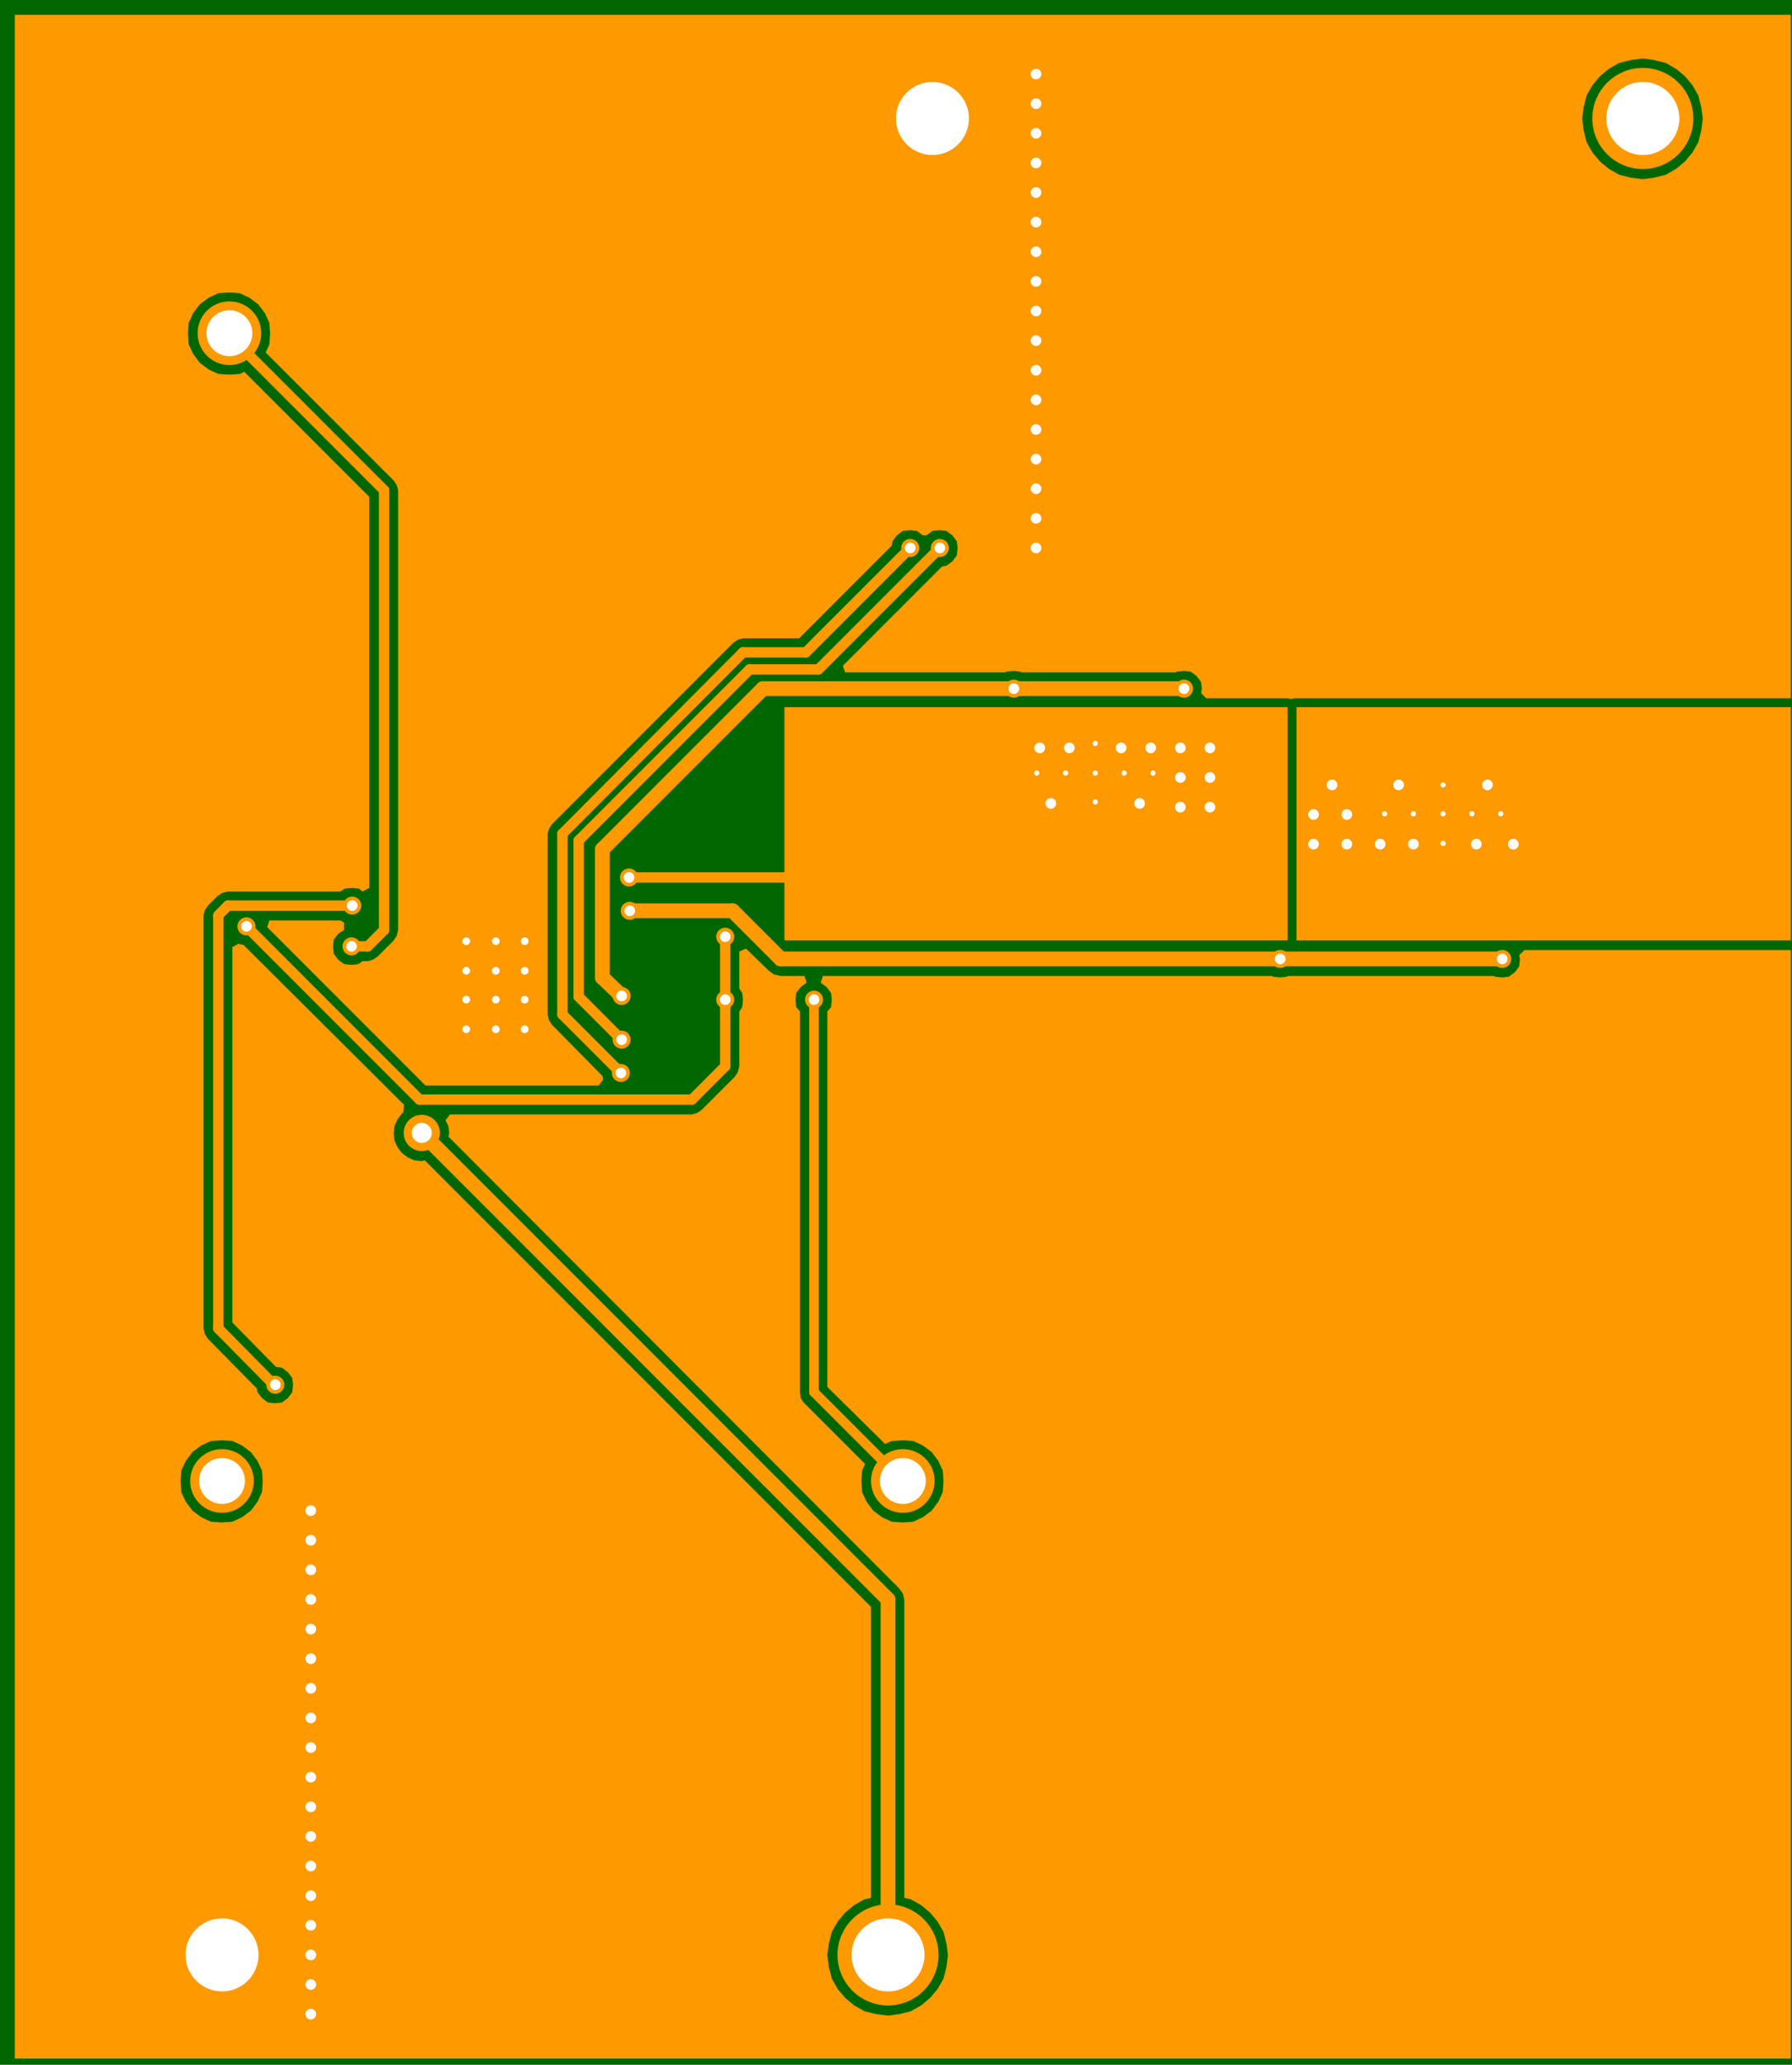 <?xml version="1.0" encoding="UTF-8"?>
<!DOCTYPE svg PUBLIC "-//W3C//DTD SVG 1.1//EN" "http://www.w3.org/Graphics/SVG/1.1/DTD/svg11.dtd">

<svg xmlns="http://www.w3.org/2000/svg" xmlns:xlink="http://www.w3.org/1999/xlink" width="247px" height="284.4px" viewbox="0 0 247 284.4" version="1.1">
  <rect width="100%" height="100%" fill="#808080" stroke="none"/>
  <title>LM5116_MXA20A_A_CU1_bottom: null</title>
  <desc>LM5116_MXA20A_A_CU1 WebTHERM&amp;reg; Board Layout file</desc>
  <g id="board" fill-opacity="1" transform="scale(0.102,-0.102) translate(0,-2800.0)">
    <rect x="0" y="0" width="2440" height="2800" stroke="#006600" stroke-width="0" fill="#006600" type="Fill" layer="PCB" />
    <polygon net="6" points="2420,1530 1752,1530 1752,1845 2420,1845" stroke-width="0.0" stroke="#ff9900" fill="#ff9900" stroke-linecap="round" stroke-linejoin="round" opacity="1.0" layer="BOTTOM" />
    <polygon net="1" points="1740,1530 1061,1530 1060,1531 1060,1845 1740,1845" stroke-width="0.0" stroke="#ff9900" fill="#ff9900" stroke-linecap="round" stroke-linejoin="round" opacity="1.0" layer="BOTTOM" />
    <polygon net="8" points="2420,1857 1750,1857 1745,1856 1745,1856 1744,1856 1740,1857 1630,1857 1623,1864 1624,1870 1623,1879 1617,1887 1609,1893 1600,1894 1590,1893 1589,1892 1380,1892 1379,1893 1370,1894 1360,1893 1359,1892 1142,1892 1139,1901 1273,2035 1279,2036 1287,2042 1293,2050 1294,2060 1293,2069 1287,2077 1279,2083 1270,2084 1260,2083 1252,2077 1247,2077 1239,2083 1230,2084 1220,2083 1212,2077 1206,2069 1205,2063 1080,1938 1004,1938 997,1936 991,1932 746,1687 742,1681 740,1674 740,1430 742,1422 746,1416 814,1347 815,1342 809,1334 575,1334 361,1548 364,1557 460,1557 465,1554 465,1544 457,1539 451,1531 450,1522 451,1512 457,1504 465,1498 475,1497 484,1498 490,1502 497,1502 504,1504 510,1508 532,1530 536,1536 538,1544 538,2138 536,2145 532,2151 359,2324 364,2335 365,2350 364,2364 358,2377 349,2389 337,2398 324,2404 310,2405 295,2404 282,2398 270,2389 261,2377 255,2364 254,2350 255,2335 261,2322 270,2310 282,2301 295,2295 310,2294 324,2295 330,2298 499,2129 499,1601 490,1596 485,1600 476,1601 466,1600 460,1596 308,1596 300,1594 294,1590 281,1577 277,1571 275,1564 275,1563 275,1563 275,1006 277,998 281,992 347,925 348,920 354,912 362,906 372,905 381,906 389,912 395,920 396,930 395,939 389,947 381,953 373,954 314,1014 314,1521 323,1526 323,1525 329,1524 546,1308 545,1298 543,1296 537,1288 533,1279 532,1270 533,1260 537,1251 543,1243 551,1237 560,1233 570,1232 574,1233 1177,630 1177,237 1168,235 1154,227 1142,217 1132,205 1124,191 1120,175 1118,160 1120,144 1124,128 1132,114 1142,102 1154,92 1168,84 1184,80 1200,78 1215,80 1231,84 1245,92 1257,102 1267,114 1275,128 1279,144 1281,160 1279,175 1275,191 1267,205 1257,217 1245,227 1231,235 1222,237 1222,640 1220,648 1215,655 606,1265 607,1270 606,1279 602,1287 608,1295 935,1295 942,1297 948,1301 993,1346 997,1352 999,1360 999,1434 1003,1440 1004,1450 1003,1459 999,1465 999,1515 1008,1519 1039,1489 1046,1484 1055,1482 1087,1482 1090,1473 1082,1467 1076,1459 1075,1450 1076,1440 1081,1434 1081,920 1081,920 1081,920 1082,912 1086,906 1169,823 1165,814 1164,800 1165,785 1171,772 1180,760 1192,751 1205,745 1220,744 1234,745 1247,751 1259,760 1268,772 1274,785 1275,800 1274,814 1268,827 1259,839 1247,848 1234,854 1220,855 1205,854 1196,850 1118,927 1118,1434 1123,1440 1124,1450 1123,1459 1117,1467 1109,1473 1112,1482 1719,1482 1720,1481 1730,1480 1739,1481 1740,1482 2019,1482 2020,1481 2030,1480 2039,1481 2047,1487 2053,1495 2054,1505 2053,1510 2060,1517 2420,1517 2420,20 20,20 20,2780 2420,2780" stroke-width="0.0" stroke="#ff9900" fill="#ff9900" stroke-linecap="round" stroke-linejoin="round" opacity="1.0" layer="BOTTOM" />
    <polygon net="8" points="2220,2721 2204,2719 2188,2715 2174,2707 2162,2697 2152,2685 2144,2671 2140,2655 2138,2640 2140,2624 2144,2608 2152,2594 2162,2582 2174,2572 2188,2564 2204,2560 2220,2558 2235,2560 2251,2564 2265,2572 2277,2582 2287,2594 2295,2608 2299,2624 2301,2640 2299,2655 2295,2671 2287,2685 2277,2697 2265,2707 2251,2715 2235,2719" stroke-width="0.0" stroke="#006600" fill="#006600" stroke-linecap="round" stroke-linejoin="round" opacity="1.0" layer="BOTTOM" />
    <polygon net="8" points="300,855 285,854 272,848 260,839 251,827 245,814 244,800 245,785 251,772 260,760 272,751 285,745 300,744 314,745 327,751 339,760 348,772 354,785 355,800 354,814 348,827 339,839 327,848 314,854" stroke-width="0.0" stroke="#006600" fill="#006600" stroke-linecap="round" stroke-linejoin="round" opacity="1.0" layer="BOTTOM" />
    <line net="0" x1="1100" y1="920" x2="1220" y2="800" stroke-width="13" stroke="#ff9900" stroke-linecap="round" stroke-linejoin="round" opacity="1.0" layer="BOTTOM" />
    <line net="0" x1="1100" y1="920" x2="1100" y2="1450" stroke-width="13" stroke="#ff9900" stroke-linecap="round" stroke-linejoin="round" opacity="1.0" layer="BOTTOM" />
    <line net="3" x1="570" y1="1270" x2="1200" y2="640" stroke-width="20" stroke="#ff9900" stroke-linecap="round" stroke-linejoin="round" opacity="1.0" layer="BOTTOM" />
    <line net="8" x1="839" y1="1455" x2="840" y2="1455" stroke-width="14" stroke="#ff9900" stroke-linecap="round" stroke-linejoin="round" opacity="1.0" layer="BOTTOM" />
    <line net="9" x1="332" y1="1550" x2="333" y2="1549" stroke-width="14" stroke="#ff9900" stroke-linecap="round" stroke-linejoin="round" opacity="1.0" layer="BOTTOM" />
    <line net="10" x1="295" y1="1564" x2="308" y2="1577" stroke-width="14" stroke="#ff9900" stroke-linecap="round" stroke-linejoin="round" opacity="1.0" layer="BOTTOM" />
    <line net="10" x1="295" y1="1006" x2="295" y2="1563" stroke-width="14" stroke="#ff9900" stroke-linecap="round" stroke-linejoin="round" opacity="1.0" layer="BOTTOM" />
    <line net="10" x1="295" y1="1006" x2="370" y2="930" stroke-width="14" stroke="#ff9900" stroke-linecap="round" stroke-linejoin="round" opacity="1.0" layer="BOTTOM" />
    <line net="10" x1="308" y1="1577" x2="477" y2="1577" stroke-width="14" stroke="#ff9900" stroke-linecap="round" stroke-linejoin="round" opacity="1.0" layer="BOTTOM" />
    <line net="15" x1="310" y1="2347" x2="519" y2="2138" stroke-width="14" stroke="#ff9900" stroke-linecap="round" stroke-linejoin="round" opacity="1.0" layer="BOTTOM" />
    <line net="15" x1="474" y1="1522" x2="497" y2="1522" stroke-width="14" stroke="#ff9900" stroke-linecap="round" stroke-linejoin="round" opacity="1.0" layer="BOTTOM" />
    <line net="15" x1="497" y1="1522" x2="519" y2="1544" stroke-width="14" stroke="#ff9900" stroke-linecap="round" stroke-linejoin="round" opacity="1.0" layer="BOTTOM" />
    <line net="15" x1="519" y1="1544" x2="519" y2="2138" stroke-width="14" stroke="#ff9900" stroke-linecap="round" stroke-linejoin="round" opacity="1.0" layer="BOTTOM" />
    <line net="9" x1="980" y1="1535" x2="980" y2="1540" stroke-width="10" stroke="#ff9900" stroke-linecap="round" stroke-linejoin="round" opacity="1.0" layer="BOTTOM" />
    <line net="9" x1="333" y1="1549" x2="567" y2="1315" stroke-width="14" stroke="#ff9900" stroke-linecap="round" stroke-linejoin="round" opacity="1.0" layer="BOTTOM" />
    <line net="9" x1="567" y1="1315" x2="935" y2="1315" stroke-width="14" stroke="#ff9900" stroke-linecap="round" stroke-linejoin="round" opacity="1.0" layer="BOTTOM" />
    <line net="9" x1="935" y1="1315" x2="980" y2="1360" stroke-width="14" stroke="#ff9900" stroke-linecap="round" stroke-linejoin="round" opacity="1.0" layer="BOTTOM" />
    <line net="9" x1="980" y1="1360" x2="980" y2="1450" stroke-width="14" stroke="#ff9900" stroke-linecap="round" stroke-linejoin="round" opacity="1.0" layer="BOTTOM" />
    <line net="9" x1="980" y1="1450" x2="980" y2="1535" stroke-width="14" stroke="#ff9900" stroke-linecap="round" stroke-linejoin="round" opacity="1.0" layer="BOTTOM" />
    <line net="16" x1="760" y1="1430" x2="839" y2="1351" stroke-width="14" stroke="#ff9900" stroke-linecap="round" stroke-linejoin="round" opacity="1.0" layer="BOTTOM" />
    <line net="3" x1="1200" y1="150" x2="1200" y2="640" stroke-width="20" stroke="#ff9900" stroke-linecap="round" stroke-linejoin="round" opacity="1.0" layer="BOTTOM" />
    <line net="16" x1="1230" y1="2060" x2="1230" y2="2061" stroke-width="14" stroke="#ff9900" stroke-linecap="round" stroke-linejoin="round" opacity="1.0" layer="BOTTOM" />
    <line net="8" x1="814" y1="1480" x2="840" y2="1455" stroke-width="20" stroke="#ff9900" stroke-linecap="round" stroke-linejoin="round" opacity="1.0" layer="BOTTOM" />
    <line net="0" x1="782" y1="1454" x2="840" y2="1396" stroke-width="14" stroke="#ff9900" stroke-linecap="round" stroke-linejoin="round" opacity="1.0" layer="BOTTOM" />
    <line net="16" x1="760" y1="1430" x2="760" y2="1674" stroke-width="14" stroke="#ff9900" stroke-linecap="round" stroke-linejoin="round" opacity="1.0" layer="BOTTOM" />
    <line net="0" x1="782" y1="1454" x2="782" y2="1665" stroke-width="14" stroke="#ff9900" stroke-linecap="round" stroke-linejoin="round" opacity="1.0" layer="BOTTOM" />
    <line net="8" x1="814" y1="1480" x2="814" y2="1653" stroke-width="20" stroke="#ff9900" stroke-linecap="round" stroke-linejoin="round" opacity="1.0" layer="BOTTOM" />
    <line net="0" x1="1106" y1="1896" x2="1270" y2="2060" stroke-width="14" stroke="#ff9900" stroke-linecap="round" stroke-linejoin="round" opacity="1.0" layer="BOTTOM" />
    <line net="8" x1="814" y1="1653" x2="1031" y2="1870" stroke-width="20" stroke="#ff9900" stroke-linecap="round" stroke-linejoin="round" opacity="1.0" layer="BOTTOM" />
    <line net="8" x1="1031" y1="1870" x2="1600" y2="1870" stroke-width="20" stroke="#ff9900" stroke-linecap="round" stroke-linejoin="round" opacity="1.0" layer="BOTTOM" />
    <line net="0" x1="782" y1="1665" x2="1013" y2="1896" stroke-width="14" stroke="#ff9900" stroke-linecap="round" stroke-linejoin="round" opacity="1.0" layer="BOTTOM" />
    <line net="0" x1="1013" y1="1896" x2="1106" y2="1896" stroke-width="14" stroke="#ff9900" stroke-linecap="round" stroke-linejoin="round" opacity="1.0" layer="BOTTOM" />
    <line net="16" x1="760" y1="1674" x2="1004" y2="1919" stroke-width="14" stroke="#ff9900" stroke-linecap="round" stroke-linejoin="round" opacity="1.0" layer="BOTTOM" />
    <line net="16" x1="1004" y1="1919" x2="1089" y2="1919" stroke-width="14" stroke="#ff9900" stroke-linecap="round" stroke-linejoin="round" opacity="1.0" layer="BOTTOM" />
    <line net="16" x1="1089" y1="1919" x2="1221" y2="2051" stroke-width="14" stroke="#ff9900" stroke-linecap="round" stroke-linejoin="round" opacity="1.0" layer="BOTTOM" />
    <line net="4" x1="1730" y1="1505" x2="2030" y2="1505" stroke-width="20" stroke="#ff9900" stroke-linecap="round" stroke-linejoin="round" opacity="1.0" layer="BOTTOM" />
    <line net="4" x1="851" y1="1570" x2="990" y2="1570" stroke-width="20" stroke="#ff9900" stroke-linecap="round" stroke-linejoin="round" opacity="1.0" layer="BOTTOM" />
    <line net="4" x1="990" y1="1570" x2="1055" y2="1505" stroke-width="20" stroke="#ff9900" stroke-linecap="round" stroke-linejoin="round" opacity="1.0" layer="BOTTOM" />
    <line net="4" x1="1055" y1="1505" x2="1730" y2="1505" stroke-width="20" stroke="#ff9900" stroke-linecap="round" stroke-linejoin="round" opacity="1.0" layer="BOTTOM" />
    <line net="1" x1="1635" y1="1615" x2="1635" y2="1710" stroke-width="14" stroke="#ff9900" stroke-linecap="round" stroke-linejoin="round" opacity="1.0" layer="BOTTOM" />
    <line net="1" x1="850" y1="1615" x2="1635" y2="1615" stroke-width="14" stroke="#ff9900" stroke-linecap="round" stroke-linejoin="round" opacity="1.0" layer="BOTTOM" />
    <circle net="0" cx="1100" cy="1450" r="9.7" r1="12" r2="7" stroke-width="5" stroke="#ff9900" fill="#ffffff" opacity="1" layer="MULTILAYER" />
    <circle net="1" cx="850" cy="1615" r="9.7" r1="12" r2="7" stroke-width="5" stroke="#ff9900" fill="#ffffff" opacity="1" layer="MULTILAYER" />
    <circle net="8" cx="630" cy="1489" r="7.2" r1="9" r2="5" stroke-width="4" stroke="#ff9900" fill="#ffffff" opacity="1" layer="MULTILAYER" />
    <circle net="8" cx="630" cy="1450" r="7.2" r1="9" r2="5" stroke-width="4" stroke="#ff9900" fill="#ffffff" opacity="1" layer="MULTILAYER" />
    <circle net="8" cx="630" cy="1410" r="7.2" r1="9" r2="5" stroke-width="4" stroke="#ff9900" fill="#ffffff" opacity="1" layer="MULTILAYER" />
    <circle net="8" cx="709" cy="1410" r="7.2" r1="9" r2="5" stroke-width="4" stroke="#ff9900" fill="#ffffff" opacity="1" layer="MULTILAYER" />
    <circle net="8" cx="670" cy="1410" r="7.2" r1="9" r2="5" stroke-width="4" stroke="#ff9900" fill="#ffffff" opacity="1" layer="MULTILAYER" />
    <circle net="8" cx="709" cy="1450" r="7.2" r1="9" r2="5" stroke-width="4" stroke="#ff9900" fill="#ffffff" opacity="1" layer="MULTILAYER" />
    <circle net="8" cx="670" cy="1450" r="7.2" r1="9" r2="5" stroke-width="4" stroke="#ff9900" fill="#ffffff" opacity="1" layer="MULTILAYER" />
    <circle net="8" cx="709" cy="1489" r="7.2" r1="9" r2="5" stroke-width="4" stroke="#ff9900" fill="#ffffff" opacity="1" layer="MULTILAYER" />
    <circle net="8" cx="670" cy="1489" r="7.2" r1="9" r2="5" stroke-width="4" stroke="#ff9900" fill="#ffffff" opacity="1" layer="MULTILAYER" />
    <circle net="8" cx="709" cy="1529" r="7.2" r1="9" r2="5" stroke-width="4" stroke="#ff9900" fill="#ffffff" opacity="1" layer="MULTILAYER" />
    <circle net="8" cx="670" cy="1529" r="7.2" r1="9" r2="5" stroke-width="4" stroke="#ff9900" fill="#ffffff" opacity="1" layer="MULTILAYER" />
    <circle net="8" cx="630" cy="1529" r="7.2" r1="9" r2="5" stroke-width="4" stroke="#ff9900" fill="#ffffff" opacity="1" layer="MULTILAYER" />
    <circle net="4" cx="851" cy="1570" r="9.7" r1="12" r2="7" stroke-width="5" stroke="#ff9900" fill="#ffffff" opacity="1" layer="MULTILAYER" />
    <circle net="3" cx="570" cy="1270" r="19" r1="25" r2="14" stroke-width="11" stroke="#ff9900" fill="#ffffff" opacity="1" layer="MULTILAYER" />
    <circle net="8" cx="840" cy="1455" r="9.7" r1="12" r2="7" stroke-width="5" stroke="#ff9900" fill="#ffffff" opacity="1" layer="MULTILAYER" />
    <circle net="10" cx="476" cy="1577" r="9.7" r1="12" r2="7" stroke-width="5" stroke="#ff9900" fill="#ffffff" opacity="1" layer="MULTILAYER" />
    <circle net="10" cx="372" cy="930" r="9.7" r1="12" r2="7" stroke-width="5" stroke="#ff9900" fill="#ffffff" opacity="1" layer="MULTILAYER" />
    <circle net="15" cx="475" cy="1522" r="9.7" r1="12" r2="7" stroke-width="5" stroke="#ff9900" fill="#ffffff" opacity="1" layer="MULTILAYER" />
    <circle net="9" cx="333" cy="1549" r="9.7" r1="12" r2="7" stroke-width="5" stroke="#ff9900" fill="#ffffff" opacity="1" layer="MULTILAYER" />
    <circle net="16" cx="839" cy="1351" r="9.7" r1="12" r2="7" stroke-width="5" stroke="#ff9900" fill="#ffffff" opacity="1" layer="MULTILAYER" />
    <circle net="9" cx="980" cy="1450" r="9.7" r1="12" r2="7" stroke-width="5" stroke="#ff9900" fill="#ffffff" opacity="1" layer="MULTILAYER" />
    <circle net="0" cx="840" cy="1396" r="9.7" r1="12" r2="7" stroke-width="5" stroke="#ff9900" fill="#ffffff" opacity="1" layer="MULTILAYER" />
    <circle net="9" cx="980" cy="1535" r="9.7" r1="12" r2="7" stroke-width="5" stroke="#ff9900" fill="#ffffff" opacity="1" layer="MULTILAYER" />
    <circle net="16" cx="1600" cy="1870" r="9.7" r1="12" r2="7" stroke-width="5" stroke="#ff9900" fill="#ffffff" opacity="1" layer="MULTILAYER" />
    <circle net="16" cx="1730" cy="1505" r="9.7" r1="12" r2="7" stroke-width="5" stroke="#ff9900" fill="#ffffff" opacity="1" layer="MULTILAYER" />
    <circle net="4" cx="2030" cy="1505" r="9.7" r1="12" r2="7" stroke-width="5" stroke="#ff9900" fill="#ffffff" opacity="1" layer="MULTILAYER" />
    <circle net="16" cx="1370" cy="1870" r="9.7" r1="12" r2="7" stroke-width="5" stroke="#ff9900" fill="#ffffff" opacity="1" layer="MULTILAYER" />
    <circle net="16" cx="1230" cy="2060" r="9.7" r1="12" r2="7" stroke-width="5" stroke="#ff9900" fill="#ffffff" opacity="1" layer="MULTILAYER" />
    <circle net="8" cx="420" cy="80" r="9.7" r1="12" r2="7" stroke-width="5" stroke="#ff9900" fill="#ffffff" opacity="1" layer="MULTILAYER" />
    <circle net="8" cx="420" cy="120" r="9.7" r1="12" r2="7" stroke-width="5" stroke="#ff9900" fill="#ffffff" opacity="1" layer="MULTILAYER" />
    <circle net="8" cx="420" cy="160" r="9.7" r1="12" r2="7" stroke-width="5" stroke="#ff9900" fill="#ffffff" opacity="1" layer="MULTILAYER" />
    <circle net="8" cx="420" cy="200" r="9.7" r1="12" r2="7" stroke-width="5" stroke="#ff9900" fill="#ffffff" opacity="1" layer="MULTILAYER" />
    <circle net="8" cx="420" cy="240" r="9.7" r1="12" r2="7" stroke-width="5" stroke="#ff9900" fill="#ffffff" opacity="1" layer="MULTILAYER" />
    <circle net="8" cx="420" cy="280" r="9.7" r1="12" r2="7" stroke-width="5" stroke="#ff9900" fill="#ffffff" opacity="1" layer="MULTILAYER" />
    <circle net="8" cx="420" cy="320" r="9.7" r1="12" r2="7" stroke-width="5" stroke="#ff9900" fill="#ffffff" opacity="1" layer="MULTILAYER" />
    <circle net="8" cx="420" cy="360" r="9.7" r1="12" r2="7" stroke-width="5" stroke="#ff9900" fill="#ffffff" opacity="1" layer="MULTILAYER" />
    <circle net="8" cx="420" cy="400" r="9.7" r1="12" r2="7" stroke-width="5" stroke="#ff9900" fill="#ffffff" opacity="1" layer="MULTILAYER" />
    <circle net="8" cx="420" cy="440" r="9.7" r1="12" r2="7" stroke-width="5" stroke="#ff9900" fill="#ffffff" opacity="1" layer="MULTILAYER" />
    <circle net="8" cx="420" cy="480" r="9.7" r1="12" r2="7" stroke-width="5" stroke="#ff9900" fill="#ffffff" opacity="1" layer="MULTILAYER" />
    <circle net="8" cx="420" cy="520" r="9.7" r1="12" r2="7" stroke-width="5" stroke="#ff9900" fill="#ffffff" opacity="1" layer="MULTILAYER" />
    <circle net="8" cx="420" cy="560" r="9.7" r1="12" r2="7" stroke-width="5" stroke="#ff9900" fill="#ffffff" opacity="1" layer="MULTILAYER" />
    <circle net="8" cx="420" cy="600" r="9.7" r1="12" r2="7" stroke-width="5" stroke="#ff9900" fill="#ffffff" opacity="1" layer="MULTILAYER" />
    <circle net="8" cx="420" cy="640" r="9.7" r1="12" r2="7" stroke-width="5" stroke="#ff9900" fill="#ffffff" opacity="1" layer="MULTILAYER" />
    <circle net="8" cx="420" cy="680" r="9.7" r1="12" r2="7" stroke-width="5" stroke="#ff9900" fill="#ffffff" opacity="1" layer="MULTILAYER" />
    <circle net="8" cx="420" cy="720" r="9.7" r1="12" r2="7" stroke-width="5" stroke="#ff9900" fill="#ffffff" opacity="1" layer="MULTILAYER" />
    <circle net="8" cx="420" cy="760" r="9.7" r1="12" r2="7" stroke-width="5" stroke="#ff9900" fill="#ffffff" opacity="1" layer="MULTILAYER" />
    <circle net="8" cx="1400" cy="2700" r="9.7" r1="12" r2="7" stroke-width="5" stroke="#ff9900" fill="#ffffff" opacity="1" layer="MULTILAYER" />
    <circle net="8" cx="1400" cy="2660" r="9.7" r1="12" r2="7" stroke-width="5" stroke="#ff9900" fill="#ffffff" opacity="1" layer="MULTILAYER" />
    <circle net="8" cx="1400" cy="2620" r="9.7" r1="12" r2="7" stroke-width="5" stroke="#ff9900" fill="#ffffff" opacity="1" layer="MULTILAYER" />
    <circle net="8" cx="1400" cy="2580" r="9.7" r1="12" r2="7" stroke-width="5" stroke="#ff9900" fill="#ffffff" opacity="1" layer="MULTILAYER" />
    <circle net="8" cx="1400" cy="2540" r="9.7" r1="12" r2="7" stroke-width="5" stroke="#ff9900" fill="#ffffff" opacity="1" layer="MULTILAYER" />
    <circle net="8" cx="1400" cy="2500" r="9.7" r1="12" r2="7" stroke-width="5" stroke="#ff9900" fill="#ffffff" opacity="1" layer="MULTILAYER" />
    <circle net="8" cx="1400" cy="2460" r="9.7" r1="12" r2="7" stroke-width="5" stroke="#ff9900" fill="#ffffff" opacity="1" layer="MULTILAYER" />
    <circle net="8" cx="1400" cy="2420" r="9.7" r1="12" r2="7" stroke-width="5" stroke="#ff9900" fill="#ffffff" opacity="1" layer="MULTILAYER" />
    <circle net="8" cx="1400" cy="2380" r="9.7" r1="12" r2="7" stroke-width="5" stroke="#ff9900" fill="#ffffff" opacity="1" layer="MULTILAYER" />
    <circle net="8" cx="1400" cy="2340" r="9.7" r1="12" r2="7" stroke-width="5" stroke="#ff9900" fill="#ffffff" opacity="1" layer="MULTILAYER" />
    <circle net="8" cx="1400" cy="2300" r="9.7" r1="12" r2="7" stroke-width="5" stroke="#ff9900" fill="#ffffff" opacity="1" layer="MULTILAYER" />
    <circle net="8" cx="1400" cy="2260" r="9.7" r1="12" r2="7" stroke-width="5" stroke="#ff9900" fill="#ffffff" opacity="1" layer="MULTILAYER" />
    <circle net="8" cx="1400" cy="2220" r="9.7" r1="12" r2="7" stroke-width="5" stroke="#ff9900" fill="#ffffff" opacity="1" layer="MULTILAYER" />
    <circle net="8" cx="1400" cy="2180" r="9.7" r1="12" r2="7" stroke-width="5" stroke="#ff9900" fill="#ffffff" opacity="1" layer="MULTILAYER" />
    <circle net="8" cx="1400" cy="2140" r="9.7" r1="12" r2="7" stroke-width="5" stroke="#ff9900" fill="#ffffff" opacity="1" layer="MULTILAYER" />
    <circle net="8" cx="1400" cy="2100" r="9.7" r1="12" r2="7" stroke-width="5" stroke="#ff9900" fill="#ffffff" opacity="1" layer="MULTILAYER" />
    <circle net="8" cx="1400" cy="2060" r="9.7" r1="12" r2="7" stroke-width="5" stroke="#ff9900" fill="#ffffff" opacity="1" layer="MULTILAYER" />
    <circle net="6" cx="1871" cy="1701" r="6" r1="9" r2="3" stroke-width="5" stroke="#ff9900" fill="#ffffff" opacity="1" layer="MULTILAYER" />
    <circle net="6" cx="2028" cy="1701" r="6" r1="9" r2="3" stroke-width="5" stroke="#ff9900" fill="#ffffff" opacity="1" layer="MULTILAYER" />
    <circle net="6" cx="1989" cy="1701" r="6" r1="9" r2="3" stroke-width="5" stroke="#ff9900" fill="#ffffff" opacity="1" layer="MULTILAYER" />
    <circle net="6" cx="1950" cy="1661" r="6" r1="9" r2="3" stroke-width="5" stroke="#ff9900" fill="#ffffff" opacity="1" layer="MULTILAYER" />
    <circle net="6" cx="1910" cy="1701" r="6" r1="9" r2="3" stroke-width="5" stroke="#ff9900" fill="#ffffff" opacity="1" layer="MULTILAYER" />
    <circle net="6" cx="1950" cy="1740" r="6" r1="9" r2="3" stroke-width="5" stroke="#ff9900" fill="#ffffff" opacity="1" layer="MULTILAYER" />
    <circle net="6" cx="1950" cy="1701" r="6" r1="9" r2="3" stroke-width="5" stroke="#ff9900" fill="#ffffff" opacity="1" layer="MULTILAYER" />
    <circle net="0" cx="1270" cy="2060" r="9.7" r1="12" r2="7" stroke-width="5" stroke="#ff9900" fill="#ffffff" opacity="1" layer="MULTILAYER" />
    <circle net="1" cx="1405" cy="1790" r="9.7" r1="12" r2="7" stroke-width="5" stroke="#ff9900" fill="#ffffff" opacity="1" layer="MULTILAYER" />
    <circle net="1" cx="1445" cy="1790" r="9.7" r1="12" r2="7" stroke-width="5" stroke="#ff9900" fill="#ffffff" opacity="1" layer="MULTILAYER" />
    <circle net="1" cx="1515" cy="1790" r="9.7" r1="12" r2="7" stroke-width="5" stroke="#ff9900" fill="#ffffff" opacity="1" layer="MULTILAYER" />
    <circle net="1" cx="1595" cy="1790" r="9.7" r1="12" r2="7" stroke-width="5" stroke="#ff9900" fill="#ffffff" opacity="1" layer="MULTILAYER" />
    <circle net="1" cx="1555" cy="1790" r="9.7" r1="12" r2="7" stroke-width="5" stroke="#ff9900" fill="#ffffff" opacity="1" layer="MULTILAYER" />
    <circle net="1" cx="1635" cy="1790" r="9.7" r1="12" r2="7" stroke-width="5" stroke="#ff9900" fill="#ffffff" opacity="1" layer="MULTILAYER" />
    <circle net="1" cx="1635" cy="1750" r="9.7" r1="12" r2="7" stroke-width="5" stroke="#ff9900" fill="#ffffff" opacity="1" layer="MULTILAYER" />
    <circle net="1" cx="1595" cy="1750" r="9.7" r1="12" r2="7" stroke-width="5" stroke="#ff9900" fill="#ffffff" opacity="1" layer="MULTILAYER" />
    <circle net="1" cx="1540" cy="1715" r="9.7" r1="12" r2="7" stroke-width="5" stroke="#ff9900" fill="#ffffff" opacity="1" layer="MULTILAYER" />
    <circle net="1" cx="1420" cy="1715" r="9.7" r1="12" r2="7" stroke-width="5" stroke="#ff9900" fill="#ffffff" opacity="1" layer="MULTILAYER" />
    <circle net="1" cx="1595" cy="1710" r="9.7" r1="12" r2="7" stroke-width="5" stroke="#ff9900" fill="#ffffff" opacity="1" layer="MULTILAYER" />
    <circle net="1" cx="1635" cy="1710" r="9.7" r1="12" r2="7" stroke-width="5" stroke="#ff9900" fill="#ffffff" opacity="1" layer="MULTILAYER" />
    <circle net="6" cx="1995" cy="1660" r="9.7" r1="12" r2="7" stroke-width="5" stroke="#ff9900" fill="#ffffff" opacity="1" layer="MULTILAYER" />
    <circle net="6" cx="2045" cy="1660" r="9.7" r1="12" r2="7" stroke-width="5" stroke="#ff9900" fill="#ffffff" opacity="1" layer="MULTILAYER" />
    <circle net="6" cx="1910" cy="1660" r="9.7" r1="12" r2="7" stroke-width="5" stroke="#ff9900" fill="#ffffff" opacity="1" layer="MULTILAYER" />
    <circle net="6" cx="1865" cy="1660" r="9.7" r1="12" r2="7" stroke-width="5" stroke="#ff9900" fill="#ffffff" opacity="1" layer="MULTILAYER" />
    <circle net="6" cx="1820" cy="1660" r="9.7" r1="12" r2="7" stroke-width="5" stroke="#ff9900" fill="#ffffff" opacity="1" layer="MULTILAYER" />
    <circle net="6" cx="1775" cy="1660" r="9.7" r1="12" r2="7" stroke-width="5" stroke="#ff9900" fill="#ffffff" opacity="1" layer="MULTILAYER" />
    <circle net="6" cx="1775" cy="1700" r="9.7" r1="12" r2="7" stroke-width="5" stroke="#ff9900" fill="#ffffff" opacity="1" layer="MULTILAYER" />
    <circle net="6" cx="1820" cy="1700" r="9.7" r1="12" r2="7" stroke-width="5" stroke="#ff9900" fill="#ffffff" opacity="1" layer="MULTILAYER" />
    <circle net="6" cx="1890" cy="1740" r="9.7" r1="12" r2="7" stroke-width="5" stroke="#ff9900" fill="#ffffff" opacity="1" layer="MULTILAYER" />
    <circle net="6" cx="2010" cy="1740" r="9.7" r1="12" r2="7" stroke-width="5" stroke="#ff9900" fill="#ffffff" opacity="1" layer="MULTILAYER" />
    <circle net="6" cx="1800" cy="1740" r="9.7" r1="12" r2="7" stroke-width="5" stroke="#ff9900" fill="#ffffff" opacity="1" layer="MULTILAYER" />
    <circle net="1" cx="1558" cy="1756" r="6" r1="9" r2="3" stroke-width="5" stroke="#ff9900" fill="#ffffff" opacity="1" layer="MULTILAYER" />
    <circle net="1" cx="1401" cy="1756" r="6" r1="9" r2="3" stroke-width="5" stroke="#ff9900" fill="#ffffff" opacity="1" layer="MULTILAYER" />
    <circle net="1" cx="1440" cy="1756" r="6" r1="9" r2="3" stroke-width="5" stroke="#ff9900" fill="#ffffff" opacity="1" layer="MULTILAYER" />
    <circle net="1" cx="1480" cy="1796" r="6" r1="9" r2="3" stroke-width="5" stroke="#ff9900" fill="#ffffff" opacity="1" layer="MULTILAYER" />
    <circle net="1" cx="1519" cy="1756" r="6" r1="9" r2="3" stroke-width="5" stroke="#ff9900" fill="#ffffff" opacity="1" layer="MULTILAYER" />
    <circle net="1" cx="1480" cy="1717" r="6" r1="9" r2="3" stroke-width="5" stroke="#ff9900" fill="#ffffff" opacity="1" layer="MULTILAYER" />
    <circle net="1" cx="1480" cy="1756" r="6" r1="9" r2="3" stroke-width="5" stroke="#ff9900" fill="#ffffff" opacity="1" layer="MULTILAYER" />
    <circle net="3" cx="1200" cy="160" r="19" r1="25" r2="14" stroke-width="11" stroke="#ff9900" fill="#ffffff" opacity="1" layer="MULTILAYER" />
    <circle net="0" cx="1220" cy="800" r="37" r1="43" r2="31" stroke-width="12" stroke="#ff9900" fill="#ffffff" opacity="1" layer="MULTILAYER" />
    <circle net="3" cx="1200" cy="160" r="58.8" r1="68" r2="49" stroke-width="19" stroke="#ff9900" fill="#ffffff" opacity="1" layer="MULTILAYER" />
    <circle net="15" cx="310" cy="2350" r="37" r1="43" r2="31" stroke-width="12" stroke="#ff9900" fill="#ffffff" opacity="1" layer="MULTILAYER" />
    <circle net="8" cx="1260" cy="2640" r="58.8" r1="68" r2="49" stroke-width="19" stroke="#ff9900" fill="#ffffff" opacity="1" layer="MULTILAYER" />
    <circle net="6" cx="2220" cy="2640" r="58.8" r1="68" r2="49" stroke-width="19" stroke="#ff9900" fill="#ffffff" opacity="1" layer="MULTILAYER" />
    <circle net="53" cx="300" cy="800" r="37" r1="43" r2="31" stroke-width="12" stroke="#ff9900" fill="#ffffff" opacity="1" layer="MULTILAYER" />
    <circle net="8" cx="300" cy="160" r="58.8" r1="68" r2="49" stroke-width="19" stroke="#ff9900" fill="#ffffff" opacity="1" layer="MULTILAYER" />
  </g>
</svg>

